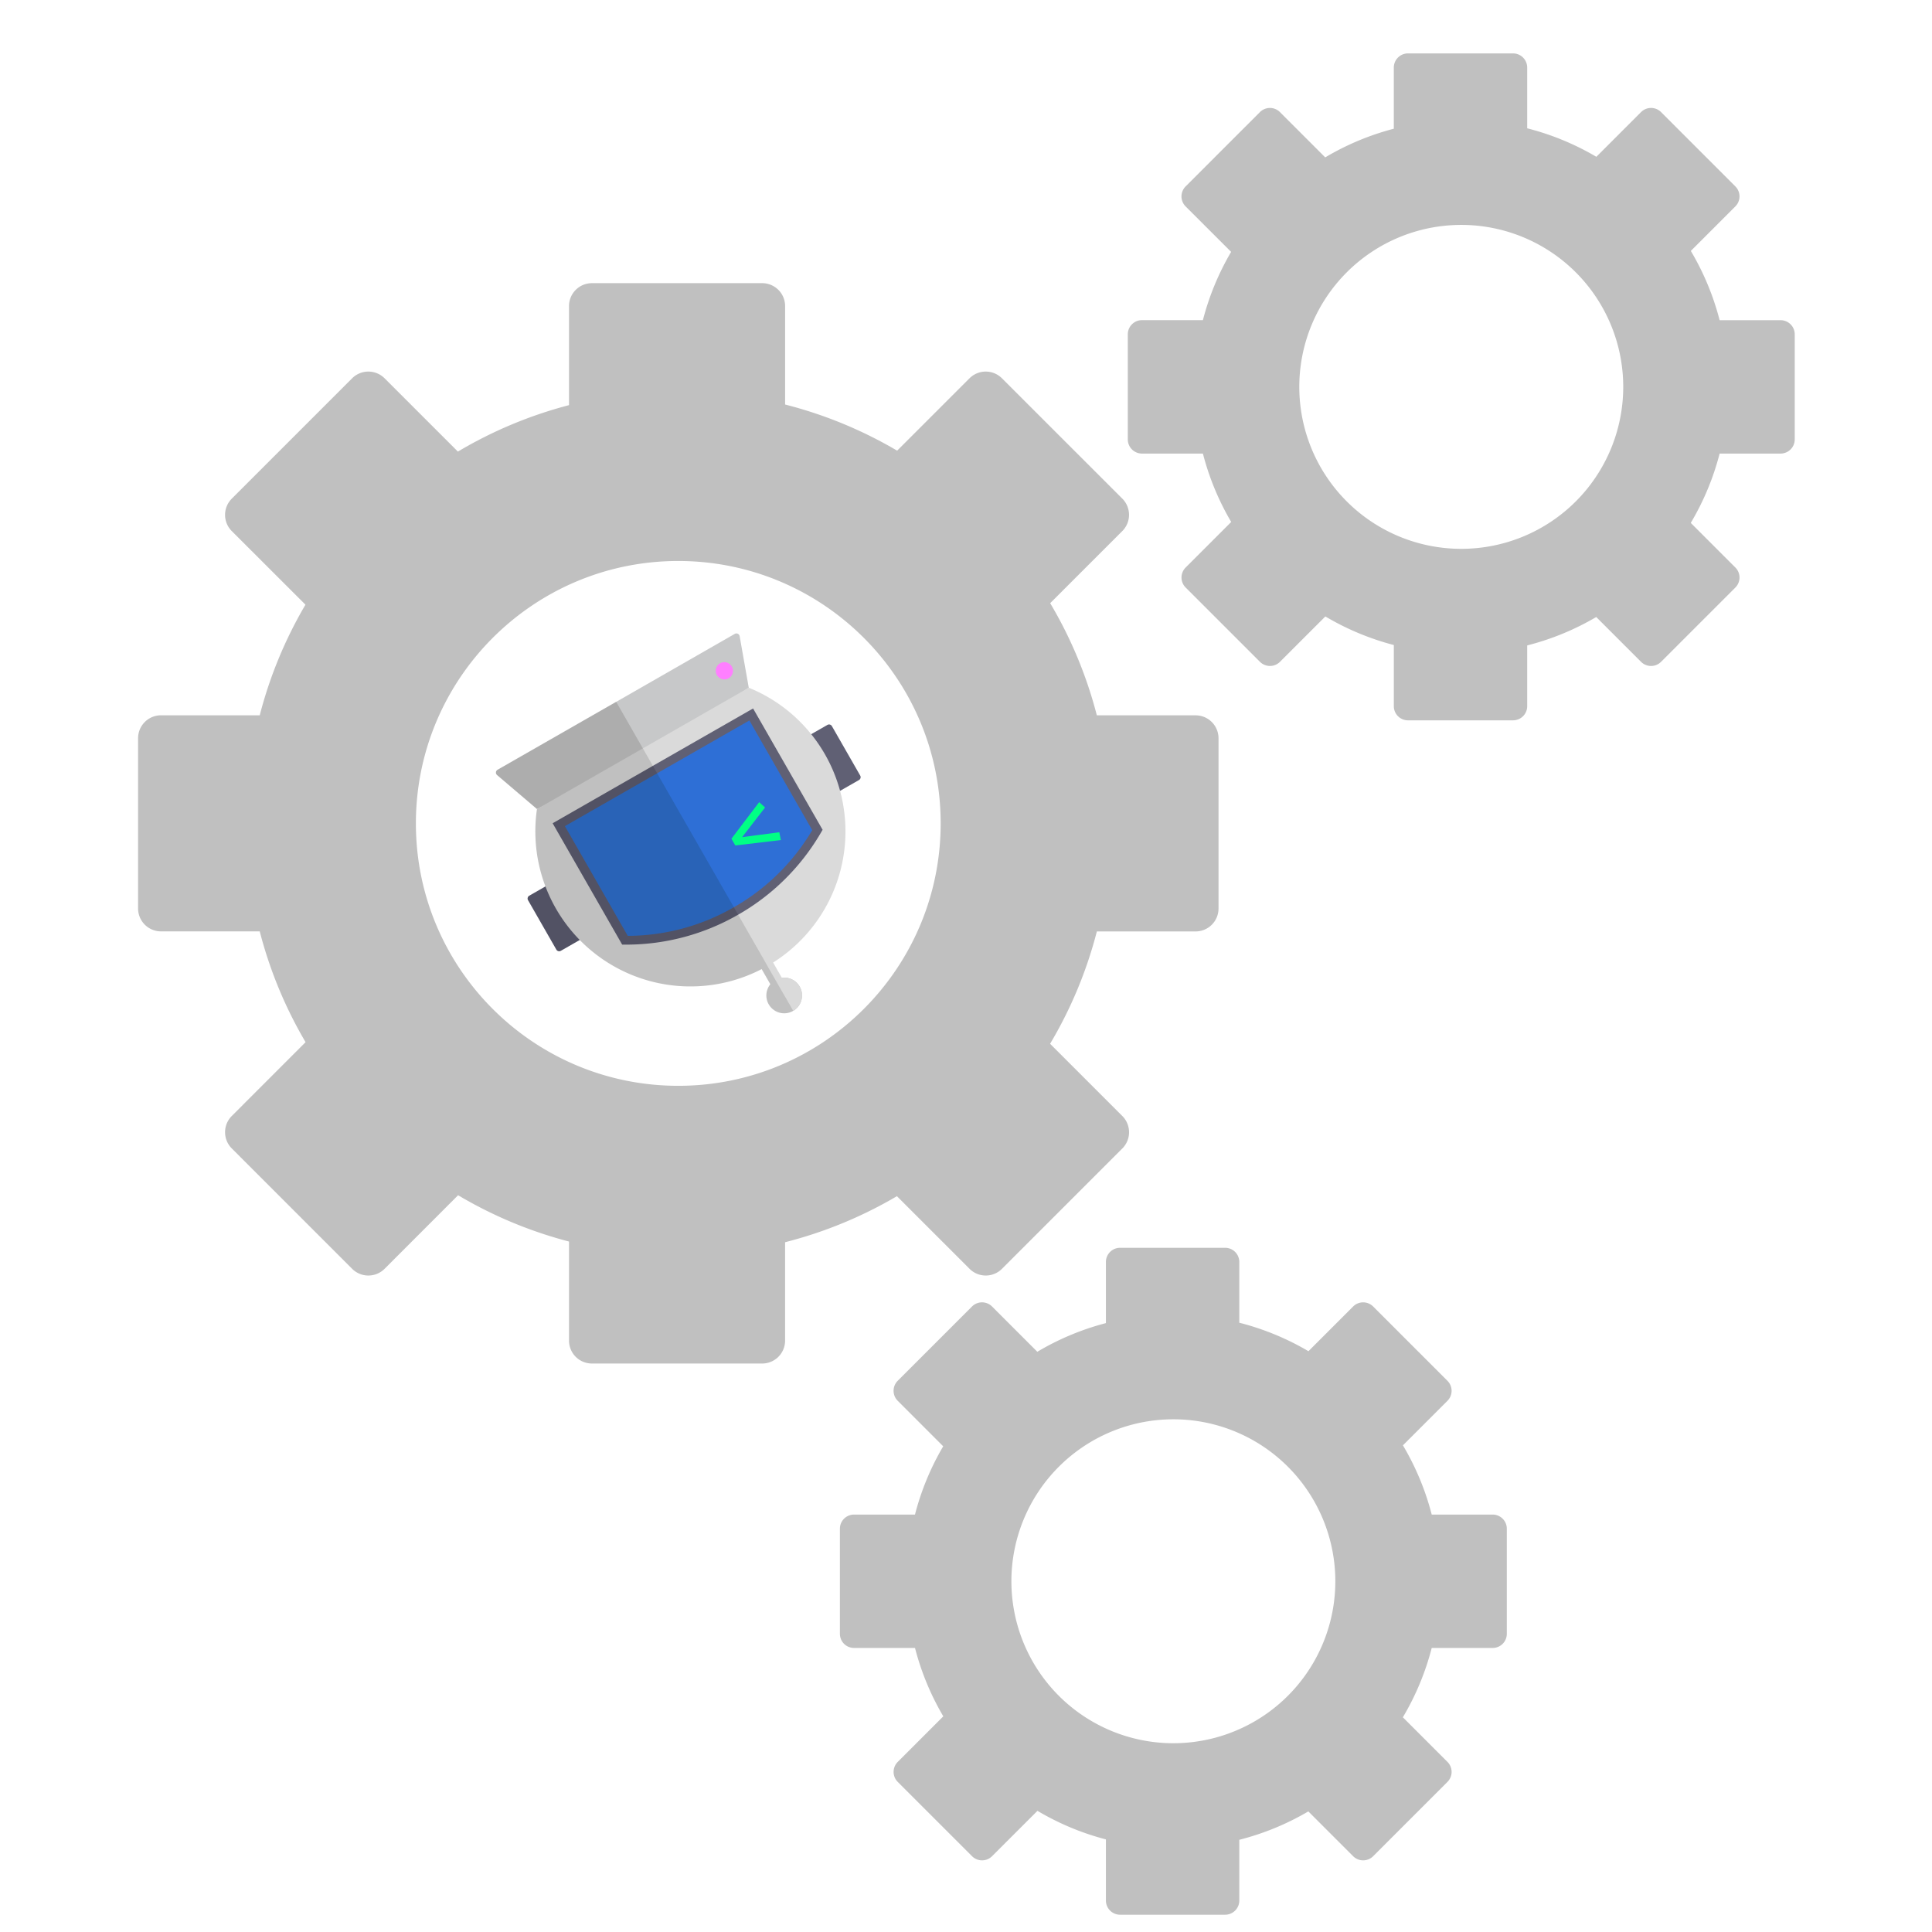 <svg id="Layer_7" data-name="Layer 7" xmlns="http://www.w3.org/2000/svg" viewBox="0 0 2048 2048">
    <defs>
        <style>
            .cls-1 {
                fill: #606074;
            }

            .cls-2 {
                fill: #525264;
            }

            .cls-3 {
                fill: #c7c8c9;
            }

            .cls-4 {
                fill: #adadad;
            }

            .cls-5 {
                fill: #dadada;
            }

            .cls-6 {
                fill: silver;
            }

            .cls-7 {
                fill: #ff7fff;
            }

            .cls-8 {
                fill: #2e6fd6;
            }

            .cls-9 {
                fill: #2963b7;
            }

            .cls-10 {
                fill: #00ff85;
            }

            #big, #icon {
                transform-origin: 719px 873px !important;
                animation: rotate 100s infinite linear;
            }

            #top {
                transform-origin: 1549px 410px !important;
                animation: rotate 50s infinite linear reverse;
            }

            #bottom {
                transform-origin: 1244px 1676px !important;
                animation: rotate 50s infinite linear reverse;
            }

            @keyframes rotate {
                0% {
                    transform: rotate(0deg);
                }

                100% {
                    transform: rotate(360deg);
                }
            }
        </style>
    </defs>
    <g id="icon">
        <path class="cls-1"
            d="M910.56,826.86l-41,23.47a3.47,3.47,0,0,1-4.75-1.29l-30-52.39a3.5,3.5,0,0,1,1.29-4.75l41-23.47a3.47,3.47,0,0,1,4.75,1.29l30,52.39A3.49,3.49,0,0,1,910.56,826.86Z" />
        <path class="cls-2"
            d="M635.49,984.43l-41,23.48a3.48,3.48,0,0,1-4.75-1.29l-30-52.39a3.49,3.49,0,0,1,1.29-4.75L602,926a3.48,3.48,0,0,1,4.75,1.29l30,52.39A3.49,3.49,0,0,1,635.49,984.43Z" />
        <path class="cls-3" d="M793.72,729l-9.67-54.66a3.48,3.48,0,0,0-5.16-2.41L653.18,744l-10.53,42.5,43.42,14.92Z" />
        <path class="cls-4" d="M569.2,857.62l-42.27-36a3.48,3.48,0,0,1,.53-5.67l125.72-72,32.89,57.42Z" />
        <path class="cls-5" d="M813.56,1023.92A164.38,164.38,0,0,0,793.72,729L681.46,793.31l19.64,145.6Z" />
        <path class="cls-6" d="M813.56,1023.92,681.46,793.31,569.2,857.62a164.37,164.37,0,0,0,244.36,166.3Z" />
        <circle class="cls-7" cx="767.83" cy="711.05" r="9.15" />
        <path class="cls-1"
            d="M798.3,751,872,879.62l-2.72,4.63a237.55,237.55,0,0,1-86.82,85.37l-83.54-47.43-6.86-110.37Z" />
        <path class="cls-2" d="M692.06,811.82l90.4,157.8a237.61,237.61,0,0,1-117.56,31.72h-5.37L585.82,872.68Z" />
        <path class="cls-8" d="M777.93,961.72A226.68,226.68,0,0,0,861,880L794.37,763.71l-97.78,56L685.44,924.59Z" />
        <path class="cls-9" d="M696.59,819.73l-97.79,56,66.64,116.32a226.61,226.61,0,0,0,112.49-30.34Z" />
        <path class="cls-10" d="M826.09,882.21l1.66,8.27-48.3,5.75-4.1-7.15,29.4-38.76,6.29,5.62L786.69,887.4Z" />
        <circle class="cls-6" cx="831.28" cy="1055.23" r="18.92" />
        <path class="cls-5" d="M822.06,1038.71a18.92,18.92,0,0,1,18.81,32.83" />
        <polygon class="cls-5"
            points="812.56 1022.17 818.6 1018.71 839.24 1054.75 833.2 1058.21 820.18 1042.87 812.56 1022.17" />
        <rect class="cls-6" x="816.38" y="1021.15" width="6.96" height="41.53"
            transform="translate(2049.17 1538.48) rotate(150.19)" />
    </g>
    <path id="top" class="cls-6"
        d="M1887.48,339.41h-64.61A280.85,280.85,0,0,0,1792.35,266l47.2-47.2a15,15,0,0,0,0-21.21l-78.76-78.77a15,15,0,0,0-21.22,0l-47.38,47.39a280.93,280.93,0,0,0-73.3-30.2V71.62a15,15,0,0,0-15-15H1492.5a15,15,0,0,0-15,15v64.83a280.84,280.84,0,0,0-72.71,30.38l-48-48a15,15,0,0,0-21.21,0l-78.77,78.77a15,15,0,0,0,0,21.21L1305.05,267a280.6,280.6,0,0,0-29.92,72.37h-64.61a15,15,0,0,0-15,15V465.8a15,15,0,0,0,15,15h64.61a281,281,0,0,0,30,72.5l-48.29,48.29a15,15,0,0,0,0,21.21l78.77,78.76a15,15,0,0,0,21.21,0l48.11-48.1a281.31,281.31,0,0,0,72.58,30.3v64.82a15,15,0,0,0,15,15h111.39a15,15,0,0,0,15-15V684.17a280.89,280.89,0,0,0,73.18-30.11l47.5,47.5a15,15,0,0,0,21.22,0l78.76-78.76a15,15,0,0,0,0-21.21l-47.27-47.28a281,281,0,0,0,30.59-73.51h64.61a15,15,0,0,0,15-15V354.41A15,15,0,0,0,1887.48,339.41ZM1549,581.79A171.69,171.69,0,1,1,1720.69,410.1,171.69,171.69,0,0,1,1549,581.79Z" />
    <path id="bottom" class="cls-6"
        d="M1582.29,1605.51h-64.6a281.22,281.22,0,0,0-30.53-73.39l47.2-47.2a15,15,0,0,0,0-21.21l-78.76-78.77a15,15,0,0,0-21.22,0L1387,1432.33a280.93,280.93,0,0,0-73.3-30.2v-64.41a15,15,0,0,0-15-15H1187.31a15,15,0,0,0-15,15v64.83a280.84,280.84,0,0,0-72.71,30.38l-48-48a15,15,0,0,0-21.21,0l-78.77,78.77a15,15,0,0,0,0,21.21l48.22,48.22a281,281,0,0,0-29.92,72.37H905.33a15,15,0,0,0-15,15V1731.9a15,15,0,0,0,15,15h64.61a280.88,280.88,0,0,0,30,72.49l-48.29,48.29a15,15,0,0,0,0,21.22l78.77,78.76a15,15,0,0,0,21.21,0l48.11-48.1a281.31,281.31,0,0,0,72.58,30.3v64.82a15,15,0,0,0,15,15H1298.7a15,15,0,0,0,15-15v-64.41a280.89,280.89,0,0,0,73.18-30.11l47.5,47.5a15,15,0,0,0,21.22,0l78.76-78.76a15,15,0,0,0,0-21.22l-47.27-47.27a281.36,281.36,0,0,0,30.6-73.51h64.6a15,15,0,0,0,15-15V1620.51A15,15,0,0,0,1582.29,1605.51Zm-338.48,242.38A171.69,171.69,0,1,1,1415.5,1676.2,171.69,171.69,0,0,1,1243.81,1847.89Z" />
    <path id="big" class="cls-6"
        d="M1267.35,758.28H1162.69a455.18,455.18,0,0,0-49.45-118.88l76.46-76.47a24.29,24.29,0,0,0,0-34.36L1062.1,401a24.29,24.29,0,0,0-34.36,0L951,477.72a455.58,455.58,0,0,0-118.75-48.91V324.47a24.3,24.3,0,0,0-24.3-24.3H627.47a24.3,24.3,0,0,0-24.3,24.3v105A455.12,455.12,0,0,0,485.39,478.7L407.66,401a24.31,24.31,0,0,0-34.37,0l-127.6,127.6a24.29,24.29,0,0,0,0,34.36L323.8,641a455.54,455.54,0,0,0-48.47,117.24H170.67a24.3,24.3,0,0,0-24.3,24.3V963a24.3,24.3,0,0,0,24.3,24.3H275.33a455.63,455.63,0,0,0,48.59,117.44L245.69,1183a24.31,24.31,0,0,0,0,34.37L373.29,1345a24.31,24.31,0,0,0,34.37,0L485.6,1267a455.45,455.45,0,0,0,117.57,49.09v105a24.3,24.3,0,0,0,24.3,24.3H807.93a24.3,24.3,0,0,0,24.3-24.3V1316.81A455.09,455.09,0,0,0,950.77,1268l77,77a24.29,24.29,0,0,0,34.36,0l127.6-127.6a24.31,24.31,0,0,0,0-34.37l-76.58-76.58a455.36,455.36,0,0,0,49.57-119.09h104.66a24.3,24.3,0,0,0,24.3-24.3V782.58A24.3,24.3,0,0,0,1267.35,758.28ZM719,1151c-153.61,0-278.14-124.53-278.14-278.14S565.4,594.67,719,594.67,997.15,719.2,997.15,872.81,872.62,1151,719,1151Z" />
</svg>